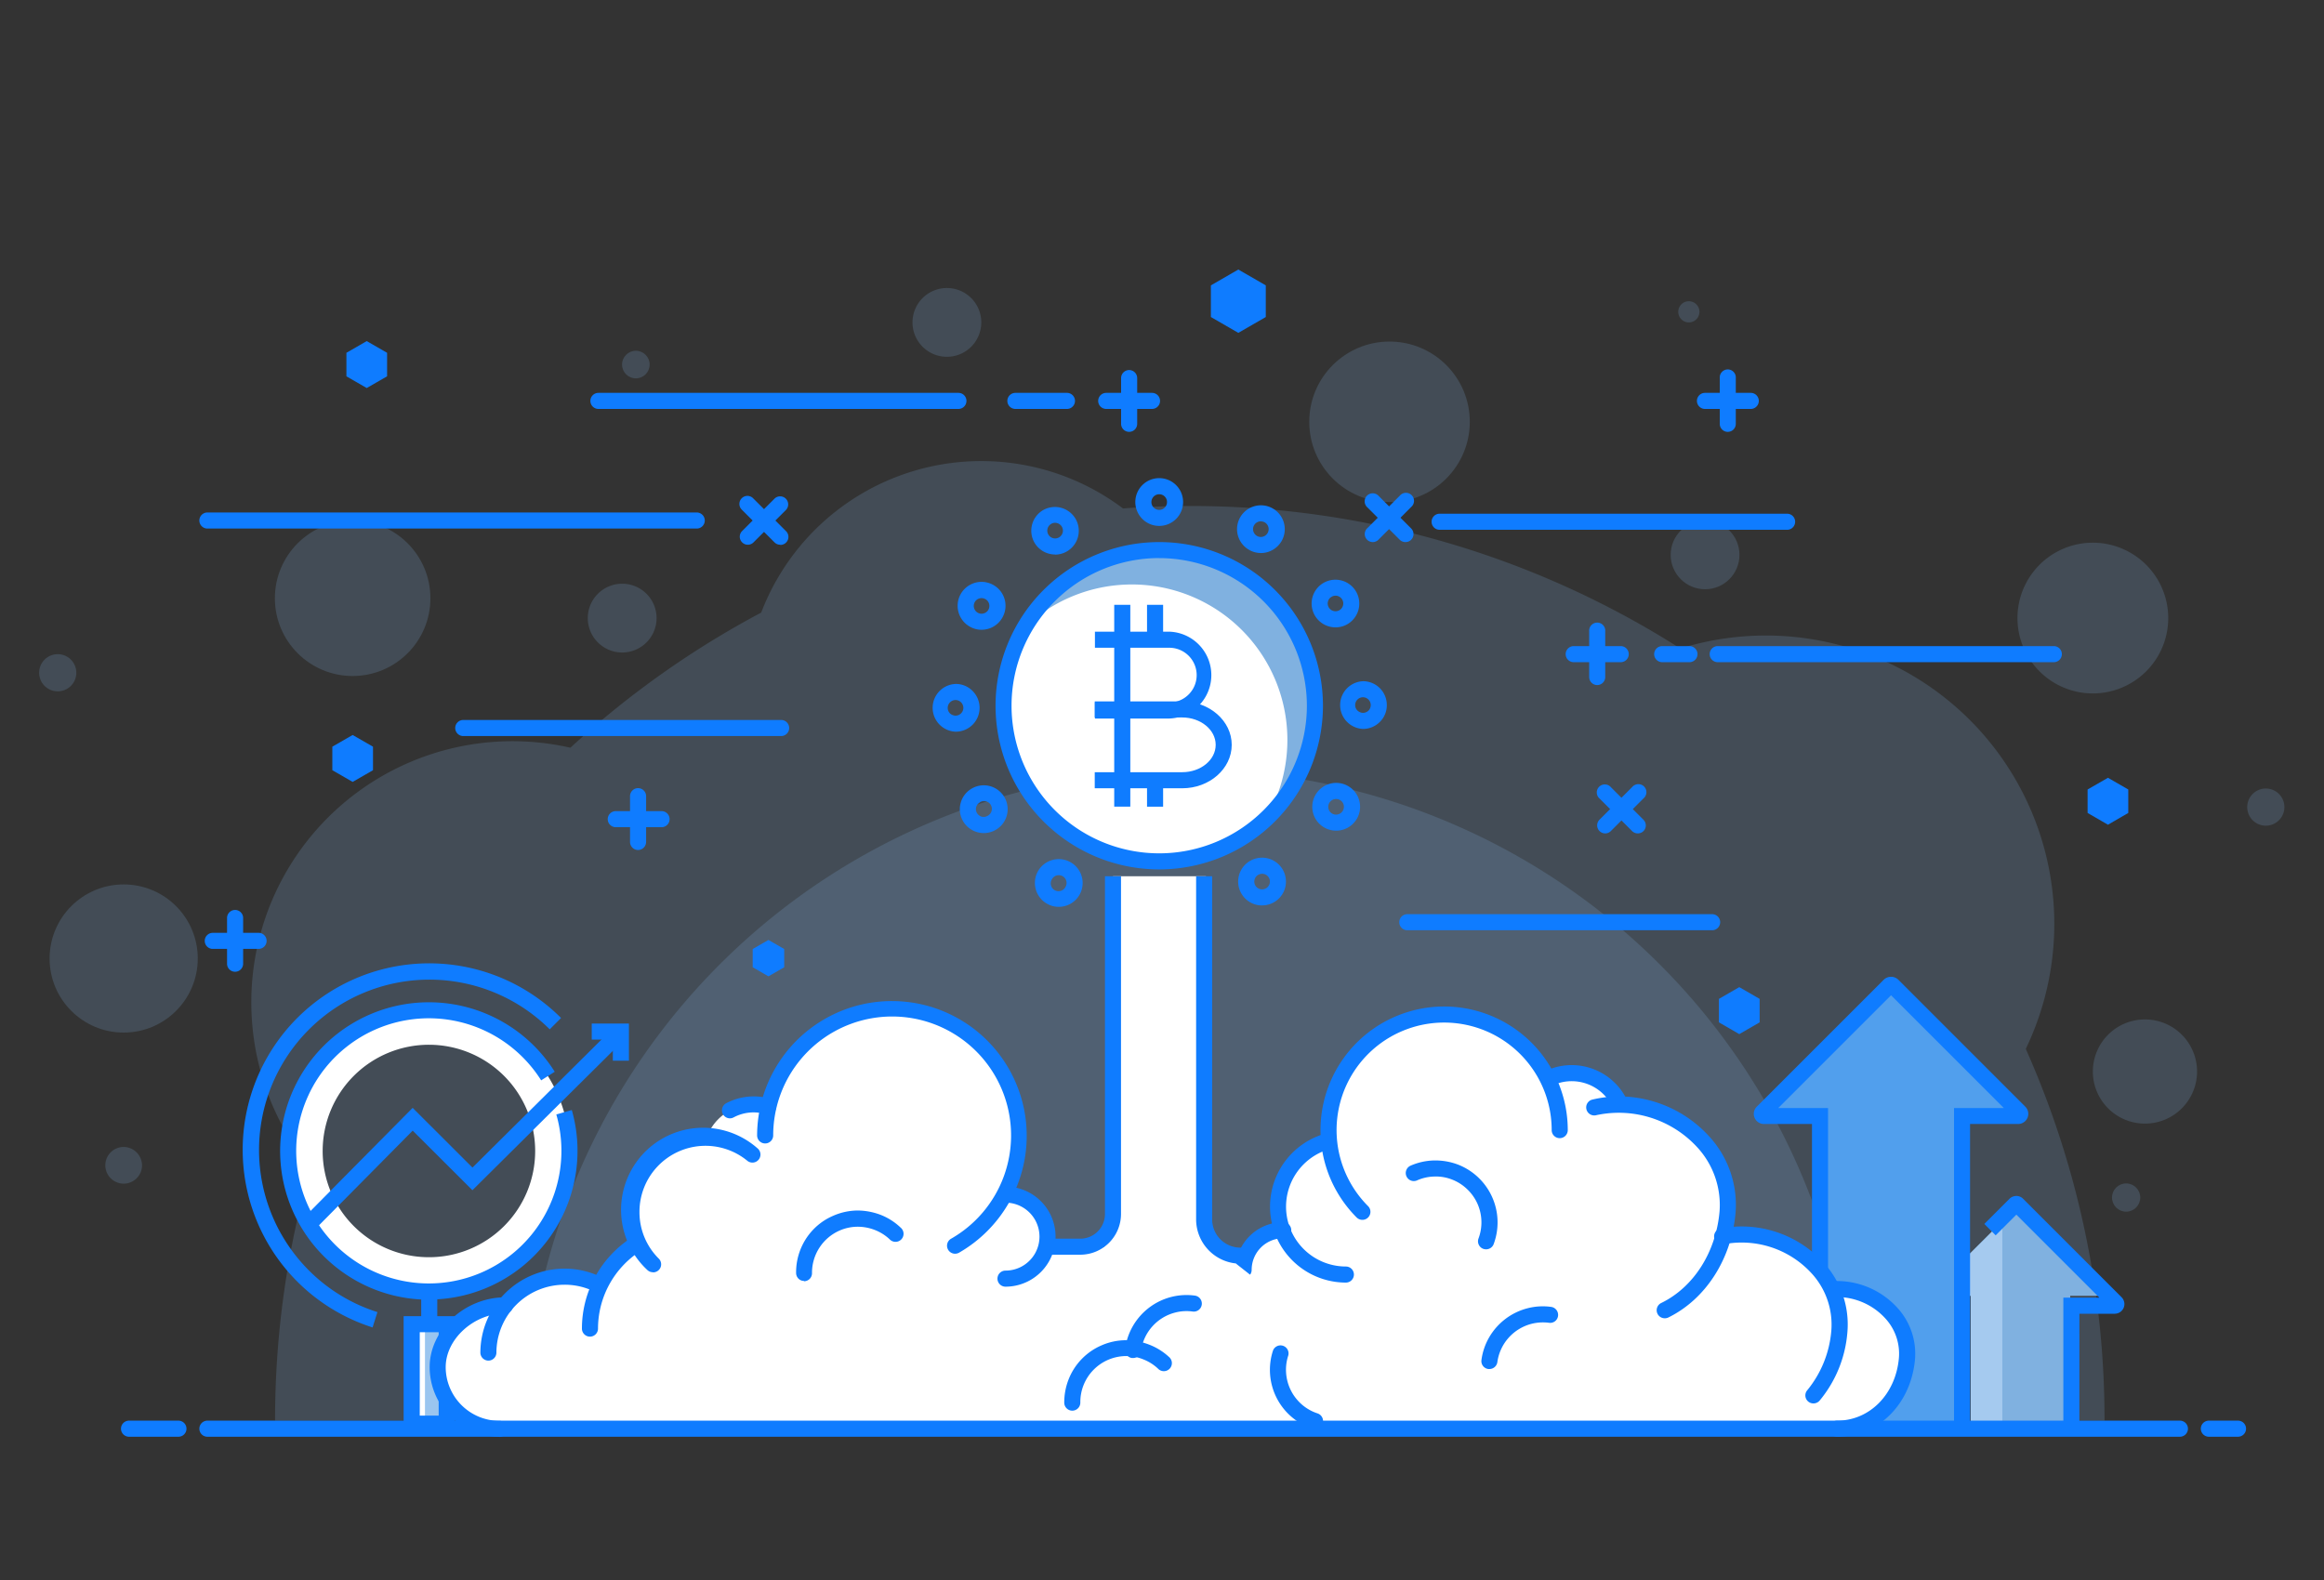 <svg id="Layer_1" data-name="Layer 1" xmlns="http://www.w3.org/2000/svg" viewBox="0 0 500 340"><rect x="0" y="0" width="500" height="340" fill="#333333" stroke="none"/><defs><style>.cls-1{opacity:0.2;}.cls-2{fill:#80b1e0;}.cls-3{fill:#a5caef;}.cls-4{fill:#519fed;}.cls-5{fill:#0f7cff;}.cls-6{fill:#fff;}.cls-7{fill:#9ac5ef;}</style></defs><g class="cls-1"><path class="cls-2" d="M452.78,305.71a196,196,0,0,0-16.94-80,62.05,62.05,0,0,0-74.32-86.16A195.87,195.87,0,0,0,256,108.89q-7.26,0-14.39.52a50.69,50.69,0,0,0-77.84,22.41,197.28,197.28,0,0,0-41.05,29.08,56.19,56.19,0,0,0-55.92,90.41,196.9,196.9,0,0,0-7.62,54.4Z"/></g><g class="cls-1"><path class="cls-2" d="M398.94,305.71a143,143,0,0,0-285.94,0Z"/></g><g class="cls-1"><path class="cls-2" d="M472.69,230.58a11.21,11.21,0,1,1-11.21-11.21A11.21,11.21,0,0,1,472.69,230.58Z"/></g><g class="cls-1"><circle class="cls-2" cx="298.95" cy="90.77" r="17.27"/></g><g class="cls-1"><path class="cls-2" d="M141.26,133a7.4,7.4,0,1,1-7.4-7.39A7.4,7.4,0,0,1,141.26,133Z"/></g><g class="cls-1"><circle class="cls-2" cx="366.84" cy="119.4" r="7.4"/></g><g class="cls-1"><path class="cls-2" d="M211.12,69.38a7.4,7.4,0,1,1-7.39-7.4A7.39,7.39,0,0,1,211.12,69.38Z"/></g><g class="cls-1"><circle class="cls-2" cx="457.43" cy="257.7" r="3.04"/></g><g class="cls-1"><path class="cls-2" d="M365.63,67.1a2.28,2.28,0,1,1-2.28-2.28A2.29,2.29,0,0,1,365.63,67.1Z"/></g><g class="cls-1"><circle class="cls-2" cx="136.8" cy="78.45" r="2.97"/></g><g class="cls-1"><path class="cls-2" d="M16.42,144.71a4,4,0,1,1-4-3.94A4,4,0,0,1,16.42,144.71Z"/></g><g class="cls-1"><path class="cls-2" d="M491.48,173.62a4,4,0,1,1-4-3.94A4,4,0,0,1,491.48,173.62Z"/></g><g class="cls-1"><circle class="cls-2" cx="75.87" cy="128.74" r="16.73"/></g><g class="cls-1"><path class="cls-2" d="M30.56,250.76a3.95,3.95,0,1,1-3.95-3.95A4,4,0,0,1,30.56,250.76Z"/></g><g class="cls-1"><path class="cls-2" d="M466.49,133a16.22,16.22,0,1,1-16.22-16.22A16.23,16.23,0,0,1,466.49,133Z"/></g><g class="cls-1"><circle class="cls-2" cx="26.61" cy="206.26" r="15.94"/></g><path class="cls-2" d="M454.07,278.3l-19.13-19.13a.33.33,0,0,0-.27-.08.31.31,0,0,0-.26.08L415.27,278.3a.32.32,0,0,0,.23.54H424v28.6H445.4v-28.6h8.45A.32.32,0,0,0,454.07,278.3Z"/><path class="cls-3" d="M415.27,278.3a.32.32,0,0,0,.23.54H424v28.6h6.79v-44.6Z"/><path class="cls-4" d="M433.78,239.31l-26.56-26.56a.43.43,0,0,0-.37-.11.45.45,0,0,0-.38.11l-26.55,26.56a.44.44,0,0,0,.31.75H392v67.38h29.79V240.06h11.73A.44.44,0,0,0,433.78,239.31Z"/><path class="cls-5" d="M423.85,307.44H420.4v-69h10.72l-24.27-24.27-24.27,24.27H393.3v69h-3.46V241.87H379.5a2.18,2.18,0,0,1-1.54-3.72l27.34-27.34a2.26,2.26,0,0,1,3.1,0l27.34,27.34a2.18,2.18,0,0,1-1.55,3.72H423.85Z"/><path class="cls-5" d="M447.37,307.35h-3.45V279.24h7.75l-17.86-17.86-4.45,4.45-2.44-2.45,5.41-5.41a2.11,2.11,0,0,1,1.48-.61h0a2,2,0,0,1,1.47.62l21.17,21.17A2.08,2.08,0,0,1,455,282.7h-7.62Z"/><path class="cls-5" d="M345.4,179.34a1.73,1.73,0,0,1-1.22-3l7-7a1.73,1.73,0,1,1,2.44,2.44l-7,7A1.75,1.75,0,0,1,345.4,179.34Z"/><path class="cls-5" d="M352.36,179.34a1.73,1.73,0,0,1-1.22-.5l-7-7a1.73,1.73,0,1,1,2.44-2.44l7,7a1.73,1.73,0,0,1,0,2.45A1.75,1.75,0,0,1,352.36,179.34Z"/><path class="cls-5" d="M55.5,204.19H45.65a1.73,1.73,0,0,1,0-3.45H55.5a1.73,1.73,0,1,1,0,3.45Z"/><path class="cls-5" d="M50.58,209.11a1.72,1.72,0,0,1-1.73-1.72v-9.85a1.73,1.73,0,0,1,3.46,0v9.85A1.73,1.73,0,0,1,50.58,209.11Z"/><path class="cls-5" d="M376.67,88h-9.85a1.73,1.73,0,0,1,0-3.46h9.85a1.73,1.73,0,0,1,0,3.46Z"/><path class="cls-5" d="M371.75,92.93A1.72,1.72,0,0,1,370,91.21V81.36a1.73,1.73,0,1,1,3.45,0v9.85A1.72,1.72,0,0,1,371.75,92.93Z"/><path class="cls-5" d="M142.2,178h-9.85a1.73,1.73,0,0,1,0-3.45h9.85a1.73,1.73,0,1,1,0,3.45Z"/><path class="cls-5" d="M137.28,182.91a1.73,1.73,0,0,1-1.73-1.73v-9.85a1.73,1.73,0,1,1,3.46,0v9.85A1.74,1.74,0,0,1,137.28,182.91Z"/><path class="cls-5" d="M160.89,117.22a1.69,1.69,0,0,1-1.22-.51,1.71,1.71,0,0,1,0-2.44l7-7a1.73,1.73,0,0,1,2.44,2.45l-7,7A1.72,1.72,0,0,1,160.89,117.22Z"/><path class="cls-5" d="M167.85,117.22a1.72,1.72,0,0,1-1.22-.51l-7-7a1.73,1.73,0,1,1,2.44-2.45l7,7a1.73,1.73,0,0,1-1.22,3Z"/><polygon class="cls-5" points="449.14 169.89 453.52 167.37 457.89 169.89 457.89 174.94 453.52 177.47 449.14 174.94 449.14 169.89"/><polygon class="cls-5" points="71.5 160.68 75.87 158.16 80.25 160.68 80.25 165.74 75.87 168.26 71.5 165.74 71.5 160.68"/><polygon class="cls-5" points="74.53 75.92 78.9 73.4 83.28 75.92 83.28 80.98 78.9 83.5 74.53 80.98 74.53 75.92"/><polygon class="cls-5" points="369.82 214.95 374.2 212.42 378.58 214.95 378.58 220 374.2 222.53 369.82 220 369.82 214.95"/><polygon class="cls-5" points="260.52 61.41 266.42 58 272.33 61.41 272.33 68.22 266.42 71.63 260.52 68.22 260.52 61.41"/><path class="cls-5" d="M441.74,142.49H369.43a1.73,1.73,0,0,1,0-3.45h72.31a1.73,1.73,0,1,1,0,3.45Z"/><path class="cls-5" d="M368.36,200.18H302.78a1.73,1.73,0,0,1,0-3.46h65.58a1.73,1.73,0,0,1,0,3.46Z"/><path class="cls-5" d="M363.35,142.49h-5.6a1.73,1.73,0,1,1,0-3.45h5.6a1.73,1.73,0,1,1,0,3.45Z"/><path class="cls-5" d="M348.56,142.49h-9.85a1.73,1.73,0,1,1,0-3.45h9.85a1.73,1.73,0,1,1,0,3.45Z"/><path class="cls-5" d="M343.64,147.42a1.73,1.73,0,0,1-1.73-1.73v-9.85a1.73,1.73,0,1,1,3.45,0v9.85A1.73,1.73,0,0,1,343.64,147.42Z"/><path class="cls-5" d="M247.86,88H238a1.73,1.73,0,1,1,0-3.46h9.85a1.73,1.73,0,0,1,0,3.46Z"/><path class="cls-5" d="M242.93,92.93a1.73,1.73,0,0,1-1.73-1.72V81.36a1.73,1.73,0,1,1,3.46,0v9.85A1.72,1.72,0,0,1,242.93,92.93Z"/><path class="cls-5" d="M302.37,116.65a1.75,1.75,0,0,1-1.22-.5l-7-7a1.73,1.73,0,1,1,2.45-2.44l7,7a1.73,1.73,0,0,1,0,2.45A1.75,1.75,0,0,1,302.37,116.65Z"/><path class="cls-5" d="M295.41,116.65a1.73,1.73,0,0,1-1.23-3l7-7a1.73,1.73,0,1,1,2.44,2.44l-7,7A1.75,1.75,0,0,1,295.41,116.65Z"/><path class="cls-5" d="M149.9,113.74H44.62a1.73,1.73,0,1,1,0-3.46H149.9a1.73,1.73,0,0,1,0,3.46Z"/><path class="cls-5" d="M168.06,158.39H99.67a1.73,1.73,0,0,1,0-3.46h68.39a1.73,1.73,0,1,1,0,3.46Z"/><path class="cls-5" d="M206.2,88H128.75a1.73,1.73,0,0,1,0-3.46H206.2a1.73,1.73,0,1,1,0,3.46Z"/><path class="cls-5" d="M384.36,114H309.6a1.73,1.73,0,0,1,0-3.45h74.76a1.73,1.73,0,1,1,0,3.45Z"/><path class="cls-5" d="M229.55,88H218.46a1.73,1.73,0,0,1,0-3.46h11.09a1.73,1.73,0,0,1,0,3.46Z"/><polygon class="cls-5" points="161.94 204.22 165.33 202.27 168.72 204.22 168.72 208.14 165.33 210.1 161.94 208.14 161.94 204.22"/><circle class="cls-6" cx="249.4" cy="151.87" r="33.49" transform="translate(43.99 359.41) rotate(-76.63)"/><path class="cls-2" d="M249.4,118.38a33.44,33.44,0,0,0-28.83,16.5,33.46,33.46,0,0,1,51.75,41.38,33.46,33.46,0,0,0-22.92-57.88Z"/><path class="cls-5" d="M251.57,154.62h-16v-3.45h16a5.89,5.89,0,0,0,0-11.78h-16v-3.46h16a9.35,9.35,0,0,1,0,18.69Z"/><path class="cls-5" d="M254.34,169.63H235.53v-3.46h18.81c4,0,7.21-2.64,7.21-5.89s-3.24-5.89-7.21-5.89H235.53v-3.45h18.81c5.88,0,10.66,4.19,10.66,9.34S260.22,169.63,254.34,169.63Z"/><rect class="cls-5" x="239.72" y="130.15" width="3.46" height="43.43"/><rect class="cls-5" x="246.78" y="130.15" width="3.46" height="7.5"/><rect class="cls-5" x="246.78" y="167.9" width="3.46" height="5.69"/><path class="cls-5" d="M249.41,187.09a35.22,35.22,0,1,1,35.22-35.22A35.26,35.26,0,0,1,249.41,187.09Zm0-67a31.77,31.77,0,1,0,31.76,31.77A31.8,31.8,0,0,0,249.41,120.1Z"/><path class="cls-5" d="M249.4,113.17a5.14,5.14,0,1,1,5.14-5.14A5.14,5.14,0,0,1,249.4,113.17Zm0-6.81a1.68,1.68,0,1,0,1.68,1.67A1.67,1.67,0,0,0,249.4,106.36Z"/><path class="cls-5" d="M271.27,119a5,5,0,0,1-2.55-.69,5.12,5.12,0,0,1-1.89-7,5.13,5.13,0,1,1,8.9,5.12h0a5.17,5.17,0,0,1-4.46,2.58Zm0-6.82a1.7,1.7,0,0,0-1.46.85,1.65,1.65,0,0,0-.16,1.27,1.67,1.67,0,0,0,3.07.4h0a1.68,1.68,0,0,0-.61-2.29A1.71,1.71,0,0,0,271.28,112.2Z"/><path class="cls-5" d="M287.33,135a5.14,5.14,0,0,1-4.45-2.56,5.13,5.13,0,0,1,1.86-7,5.13,5.13,0,1,1,5.15,8.88A5.05,5.05,0,0,1,287.33,135Zm0-6.81a1.59,1.59,0,0,0-.84.23,1.62,1.62,0,0,0-.78,1,1.64,1.64,0,0,0,.17,1.28,1.68,1.68,0,0,0,2.29.61h0a1.68,1.68,0,0,0-.84-3.13Z"/><path class="cls-5" d="M293.24,156.86a5.14,5.14,0,0,1,0-10.27h0a5.12,5.12,0,0,1,5.13,5.11,5.05,5.05,0,0,1-1.49,3.64,5.12,5.12,0,0,1-3.62,1.52Zm0-6.82h0a1.69,1.69,0,0,0-1.68,1.69,1.63,1.63,0,0,0,.5,1.18,1.84,1.84,0,0,0,1.18.49,1.71,1.71,0,0,0,1.19-.49,1.69,1.69,0,0,0-1.19-2.87Z"/><path class="cls-5" d="M287.46,178.75a5.13,5.13,0,0,1-4.45-7.68,5.14,5.14,0,1,1,4.45,7.68Zm0-6.81a1.68,1.68,0,1,0,1.45,2.51,1.67,1.67,0,0,0-1.45-2.51Z"/><path class="cls-5" d="M271.54,194.84a5.26,5.26,0,0,1-1.3-.16A5.14,5.14,0,1,1,276.5,191a5.12,5.12,0,0,1-5,3.83Zm0-6.81a1.75,1.75,0,0,0-.85.23,1.68,1.68,0,0,0-.6,2.3,1.68,1.68,0,0,0,3.07-.43,1.67,1.67,0,0,0-1.62-2.1Z"/><path class="cls-5" d="M227.78,195.14a5,5,0,0,1-2.52-.67,5.14,5.14,0,0,1-1.94-7h0a5.14,5.14,0,0,1,9.42,1.17,5.13,5.13,0,0,1-5,6.5Zm0-6.81a1.74,1.74,0,0,0-.45.06,1.67,1.67,0,0,0-1,.79h0a1.68,1.68,0,1,0,2.92,1.65,1.67,1.67,0,0,0-.63-2.28A1.64,1.64,0,0,0,227.79,188.33Z"/><path class="cls-5" d="M211.65,179.27a5.13,5.13,0,0,1-1.29-.17,5.13,5.13,0,0,1-1.33-9.39h0a5.14,5.14,0,1,1,2.62,9.56Zm-.86-6.58a1.62,1.62,0,0,0-.77,1,1.65,1.65,0,0,0,.18,1.27,1.7,1.7,0,0,0,1,.78,1.66,1.66,0,0,0,1.27-.18,1.68,1.68,0,1,0-1.7-2.89Z"/><path class="cls-5" d="M205.57,157.45a5.14,5.14,0,0,1,0-10.27,5,5,0,0,1,3.64,1.47,5.13,5.13,0,0,1-3.54,8.8Zm0-6.81h0a1.65,1.65,0,0,0-1.18.5,1.68,1.68,0,0,0,0,2.38,1.88,1.88,0,0,0,1.19.48,1.68,1.68,0,0,0,0-3.36Z"/><path class="cls-5" d="M211.19,135.52a5,5,0,0,1-2.51-.66,5.13,5.13,0,1,1,5-9h0a5.13,5.13,0,0,1,2,7A5.15,5.15,0,0,1,211.19,135.52Zm0-6.81a1.67,1.67,0,0,0-1.47.85,1.68,1.68,0,1,0,3.08.37,1.67,1.67,0,0,0-.79-1h0A1.72,1.72,0,0,0,211.2,128.71Z"/><path class="cls-5" d="M227,119.32a5.13,5.13,0,0,1-4.42-2.52,5.14,5.14,0,0,1,1.79-7,5.14,5.14,0,0,1,7,1.79,5.13,5.13,0,0,1-4.41,7.76Zm0-6.82a1.63,1.63,0,0,0-.85.24,1.68,1.68,0,1,0,1.27-.18A1.52,1.52,0,0,0,227,112.5Z"/><path class="cls-6" d="M92.28,217.43a30.26,30.26,0,1,0,30.26,30.26A30.26,30.26,0,0,0,92.28,217.43Zm0,53.11a22.86,22.86,0,1,1,22.86-22.85A22.85,22.85,0,0,1,92.28,270.54Z"/><rect class="cls-7" x="88.58" y="284.96" width="7.52" height="21.4"/><rect class="cls-6" x="88.58" y="284.96" width="2.85" height="21.4"/><path class="cls-5" d="M97.84,308.09h-11V283.23h11Zm-7.53-3.46h4.07V286.68H90.31Z"/><rect class="cls-5" x="90.62" y="277.69" width="3.46" height="5.95"/><path class="cls-5" d="M92.28,279.68a32,32,0,1,1,27.07-49.05l-2.92,1.85a28.68,28.68,0,0,0-4-5,28.53,28.53,0,1,0,7.26,12.34l3.33-.95a32,32,0,0,1-30.77,40.78Z"/><polygon class="cls-5" points="67.08 265.24 64.62 262.8 88.78 238.4 101.65 251.25 130.85 222.27 133.28 224.72 101.64 256.12 88.79 243.3 67.08 265.24"/><polygon class="cls-5" points="135.31 228.25 131.85 228.25 131.85 223.71 127.31 223.71 127.31 220.26 135.31 220.26 135.31 228.25"/><path class="cls-5" d="M80.16,285.65a40.12,40.12,0,1,1,40.55-66.59l-2.44,2.44a36.66,36.66,0,0,0-51.84,51.85,36.31,36.31,0,0,0,14.77,9Z"/><path class="cls-6" d="M394.93,307.44H110c-11.41,0,4.6-5.63,4.6-15.47h0c0-9.84,17.78-20.32,29.2-20.32H376.72c11.42,0,20.76,8.05,20.76,17.89h0C397.48,299.38,400.1,307.44,394.93,307.44Z"/><path class="cls-6" d="M219.26,244.33A27.32,27.32,0,1,1,191.94,217,27.32,27.32,0,0,1,219.26,244.33Z"/><path class="cls-6" d="M173,248.47a10.81,10.81,0,1,1-10.81-10.81A10.81,10.81,0,0,1,173,248.47Z"/><path class="cls-6" d="M167.67,260.77a15.94,15.94,0,1,1-15.94-15.93A15.94,15.94,0,0,1,167.67,260.77Z"/><path class="cls-6" d="M137.83,291.06a16.38,16.38,0,1,1-16.38-16.38A16.38,16.38,0,0,1,137.83,291.06Z"/><path class="cls-6" d="M120.72,294.15a13.29,13.29,0,1,1-13.29-13.29A13.29,13.29,0,0,1,120.72,294.15Z"/><path class="cls-6" d="M170,285.9a21.54,21.54,0,1,1-21.54-21.54A21.55,21.55,0,0,1,170,285.9Z"/><path class="cls-5" d="M126.93,287.63a1.73,1.73,0,0,1-1.73-1.73,23.3,23.3,0,0,1,9.91-19.06,1.73,1.73,0,1,1,2,2.83,19.85,19.85,0,0,0-8.45,16.23A1.73,1.73,0,0,1,126.93,287.63Z"/><path class="cls-6" d="M225.37,266.11a9,9,0,1,1-9-9A9,9,0,0,1,225.37,266.11Z"/><circle class="cls-6" cx="310.7" cy="243.19" r="24.87"/><path class="cls-6" d="M339.91,257.07c-.8,8.81-7.12,15.91-15.91,15.91a15.91,15.91,0,0,1,0-31.82C332.79,241.16,340.7,248.32,339.91,257.07Z"/><path class="cls-6" d="M324,268.06c-.79,8.81-7.12,15.91-15.91,15.91a15.91,15.91,0,0,1,0-31.82C316.85,252.15,324.76,259.31,324,268.06Z"/><path class="cls-6" d="M214.53,268.27c-1.52,8.81-13.59,15.91-30.34,15.91s-30.35-7.13-30.35-15.91,13.59-15.92,30.35-15.92S216,259.51,214.53,268.27Z"/><path class="cls-6" d="M371.67,260.92c-1.17,12.88-10.42,23.26-23.26,23.26a23.26,23.26,0,1,1,0-46.52C361.25,237.66,372.82,248.12,371.67,260.92Z"/><path class="cls-6" d="M395.68,286.53c-1.05,11.58-9.37,20.91-20.92,20.91a20.92,20.92,0,0,1,0-41.83C386.31,265.61,396.72,275,395.68,286.53Z"/><path class="cls-6" d="M410.27,292.41c-.76,8.32-6.73,15-15,15a15,15,0,0,1,0-30.06C403.54,277.38,411,284.15,410.27,292.41Z"/><path class="cls-6" d="M365.32,285c-1.12,12.42-10.05,22.44-22.44,22.44a22.44,22.44,0,0,1,0-44.88C355.27,262.56,366.44,272.65,365.32,285Z"/><path class="cls-6" d="M304.16,259.67a14.61,14.61,0,1,1-14.6-14.61A14.6,14.6,0,0,1,304.16,259.67Z"/><path class="cls-6" d="M285.32,272.47A8.52,8.52,0,1,1,276.8,264,8.53,8.53,0,0,1,285.32,272.47Z"/><path class="cls-5" d="M267.56,275a1.73,1.73,0,0,1-1.73-1.73A10.26,10.26,0,0,1,276.08,263a1.73,1.73,0,0,1,0,3.46,6.8,6.8,0,0,0-6.79,6.79A1.73,1.73,0,0,1,267.56,275Z"/><path class="cls-6" d="M250.31,277.91c0,5.44-7.61,9.85-17,9.85s-17-4.41-17-9.85,7.6-9.85,17-9.85S250.31,272.47,250.31,277.91Z"/><path class="cls-6" d="M348.88,238.38c0,6.31-10.72,23.17-10.72,15.42,0-6.31-11.45-5.12-11.45-11.44a11.45,11.45,0,0,1,11.45-11.44C344.47,230.92,348.88,232.06,348.88,238.38Z"/><path class="cls-5" d="M348.59,239.38a1.73,1.73,0,0,1-1.58-1,9.73,9.73,0,0,0-8.85-5.72,9.62,9.62,0,0,0-3.89.81,1.73,1.73,0,0,1-1.38-3.17,13,13,0,0,1,5.27-1.1,13.21,13.21,0,0,1,12,7.75,1.73,1.73,0,0,1-.86,2.29A1.81,1.81,0,0,1,348.59,239.38Z"/><path class="cls-5" d="M293.11,262.5a1.75,1.75,0,0,1-1.22-.5,26.6,26.6,0,1,1,45.41-18.81,1.73,1.73,0,1,1-3.46,0,23.14,23.14,0,1,0-39.5,16.36,1.73,1.73,0,0,1-1.23,2.95Z"/><path class="cls-5" d="M289.56,276a16.34,16.34,0,0,1-4.18-32.13,1.75,1.75,0,0,1,2.12,1.23,1.73,1.73,0,0,1-1.23,2.11,12.88,12.88,0,0,0,3.29,25.33,1.73,1.73,0,0,1,0,3.46Z"/><path class="cls-5" d="M205.47,269.79a1.73,1.73,0,0,1-.85-3.23,25.59,25.59,0,1,0-38.27-22.23,1.73,1.73,0,1,1-3.46,0,29,29,0,1,1,43.44,25.24A1.78,1.78,0,0,1,205.47,269.79Z"/><path class="cls-5" d="M157.05,240.66a1.73,1.73,0,0,1-.82-3.25,12.7,12.7,0,0,1,9.61-.93,1.73,1.73,0,0,1-1,3.31,9.11,9.11,0,0,0-7,.66A1.72,1.72,0,0,1,157.05,240.66Z"/><path class="cls-5" d="M216.33,276.88a1.73,1.73,0,1,1,0-3.46,7.31,7.31,0,0,0,0-14.62,1.73,1.73,0,0,1,0-3.46,10.77,10.77,0,0,1,0,21.54Z"/><path class="cls-6" d="M285.21,287.09H220.82l18.64-21V188.56h20l-.86,70.8a13.71,13.71,0,0,0,5.23,10.92Z"/><path class="cls-5" d="M268.86,271.93h-2.07a9.55,9.55,0,0,1-9.45-9.52V188.56h3.45v73.85a6.09,6.09,0,0,0,6,6.07h2.06Z"/><path class="cls-5" d="M232.42,270h-7.07v-3.45h7.07a5.31,5.31,0,0,0,5.31-5.31V188.56h3.45v72.67A8.77,8.77,0,0,1,232.42,270Z"/><path class="cls-5" d="M230.7,303.56a1.73,1.73,0,0,1-1.73-1.71,13.52,13.52,0,0,1,.93-5,13.22,13.22,0,0,1,7.09-7.34,13.15,13.15,0,0,1,5.17-1.11,14,14,0,0,1,5,.92A13.38,13.38,0,0,1,251.5,292a1.73,1.73,0,1,1-2.38,2.5,9.84,9.84,0,0,0-3.2-2,9.59,9.59,0,0,0-3.72-.69,9.9,9.9,0,0,0-9.77,10,1.73,1.73,0,0,1-1.71,1.75Z"/><path class="cls-5" d="M173,275.65a1.72,1.72,0,0,1-1.72-1.71,13.29,13.29,0,0,1,3.67-9.33,13,13,0,0,1,4.34-3,13.24,13.24,0,0,1,5.17-1.12,14.15,14.15,0,0,1,5,.93,13.21,13.21,0,0,1,4.31,2.75,1.73,1.73,0,1,1-2.38,2.5,9.91,9.91,0,0,0-3.19-2,10.19,10.19,0,0,0-3.73-.69,9.76,9.76,0,0,0-3.83.82,9.92,9.92,0,0,0-5.94,9.17,1.72,1.72,0,0,1-1.71,1.74Z"/><path class="cls-5" d="M319.71,268.84a1.87,1.87,0,0,1-.61-.11,1.73,1.73,0,0,1-1-2.23,9.89,9.89,0,0,0-.21-7.43,9.84,9.84,0,0,0-2.27-3.2,9.7,9.7,0,0,0-3.32-2.08,9.37,9.37,0,0,0-3.74-.61,9.55,9.55,0,0,0-3.69.83,1.73,1.73,0,1,1-1.39-3.17,13.29,13.29,0,0,1,5-1.12,13.81,13.81,0,0,1,5.05.83,13.36,13.36,0,0,1,7.83,17.16A1.73,1.73,0,0,1,319.71,268.84Z"/><path class="cls-5" d="M243.78,292.23h-.23a1.73,1.73,0,0,1-1.48-2,13.37,13.37,0,0,1,5.28-8.93,13.31,13.31,0,0,1,9.72-2.5,1.73,1.73,0,0,1-.46,3.43,9.63,9.63,0,0,0-3.78.22,9.89,9.89,0,0,0-7.34,8.24A1.72,1.72,0,0,1,243.78,292.23Z"/><path class="cls-5" d="M320.44,294.6a.9.9,0,0,1-.23,0,1.71,1.71,0,0,1-1.48-1.94,13.19,13.19,0,0,1,1.73-5,13.39,13.39,0,0,1,8.16-6.13,13.11,13.11,0,0,1,5.1-.3,1.74,1.74,0,0,1,1.49,1.94,1.71,1.71,0,0,1-1.95,1.48,10.05,10.05,0,0,0-3.78.23,9.9,9.9,0,0,0-7.33,8.24A1.73,1.73,0,0,1,320.44,294.6Z"/><path class="cls-5" d="M282.93,307.52a2,2,0,0,1-.54-.08,13.33,13.33,0,0,1-8.5-16.84,1.73,1.73,0,0,1,3.28,1.08,9.76,9.76,0,0,0-.47,3.76,9.9,9.9,0,0,0,3.36,6.77,9.74,9.74,0,0,0,3.41,1.94,1.73,1.73,0,0,1-.54,3.37Z"/><path class="cls-5" d="M140.46,273.77a1.72,1.72,0,0,1-1.22-.51A17.66,17.66,0,0,1,163,247.13a1.73,1.73,0,0,1-2.2,2.67,14.2,14.2,0,0,0-23.22,11,14.08,14.08,0,0,0,4.16,10.05,1.73,1.73,0,0,1-1.23,2.95Z"/><path class="cls-5" d="M358.16,283.68a1.73,1.73,0,0,1-.77-3.28c7-3.4,11.77-10.93,12.56-19.64a18.32,18.32,0,0,0-5-14.1A22.92,22.92,0,0,0,343.32,240a1.73,1.73,0,0,1-.81-3.36,24.74,24.74,0,0,1,5.9-.7,26.3,26.3,0,0,1,19.13,8.4,21.74,21.74,0,0,1,5.85,16.74c-.9,9.91-6.45,18.51-14.47,22.44A1.75,1.75,0,0,1,358.16,283.68Z"/><path class="cls-5" d="M105.07,292.79a1.73,1.73,0,0,1-1.72-1.73A18.13,18.13,0,0,1,121.45,273a17.87,17.87,0,0,1,8.07,1.9,1.73,1.73,0,1,1-1.54,3.09,14.41,14.41,0,0,0-6.53-1.53,14.66,14.66,0,0,0-14.65,14.65A1.73,1.73,0,0,1,105.07,292.79Z"/><path class="cls-5" d="M107.44,309.17a15,15,0,0,1-15-15c0-8,7.58-15,16.23-15a1.73,1.73,0,0,1,0,3.46c-6.69,0-12.78,5.51-12.78,11.56a11.58,11.58,0,0,0,11.57,11.56,1.73,1.73,0,0,1,0,3.46Z"/><path class="cls-5" d="M390.15,302a1.72,1.72,0,0,1-1.32-2.84A23.18,23.18,0,0,0,394,286.37a16.31,16.31,0,0,0-4.41-12.54,20.38,20.38,0,0,0-18.72-6.08,1.73,1.73,0,0,1-.71-3.39,23.91,23.91,0,0,1,22,7.14,19.68,19.68,0,0,1,5.3,15.18,26.26,26.26,0,0,1-5.93,14.66A1.73,1.73,0,0,1,390.15,302Z"/><path class="cls-5" d="M395.24,309.17a1.73,1.73,0,0,1,0-3.46c7,0,12.6-5.66,13.3-13.45a11.2,11.2,0,0,0-3-8.64,14.1,14.1,0,0,0-10.26-4.51,1.73,1.73,0,1,1,0-3.45,17.6,17.6,0,0,1,12.81,5.63A14.63,14.63,0,0,1,412,292.57C411.12,302.19,404.08,309.17,395.24,309.17Z"/><path class="cls-5" d="M469,309.17H44.62a1.73,1.73,0,1,1,0-3.46H469a1.73,1.73,0,0,1,0,3.46Z"/><path class="cls-5" d="M481.5,309.17h-6.27a1.73,1.73,0,0,1,0-3.46h6.27a1.73,1.73,0,0,1,0,3.46Z"/><path class="cls-5" d="M38.39,309.17H27.76a1.73,1.73,0,0,1,0-3.46H38.39a1.73,1.73,0,0,1,0,3.46Z"/></svg>